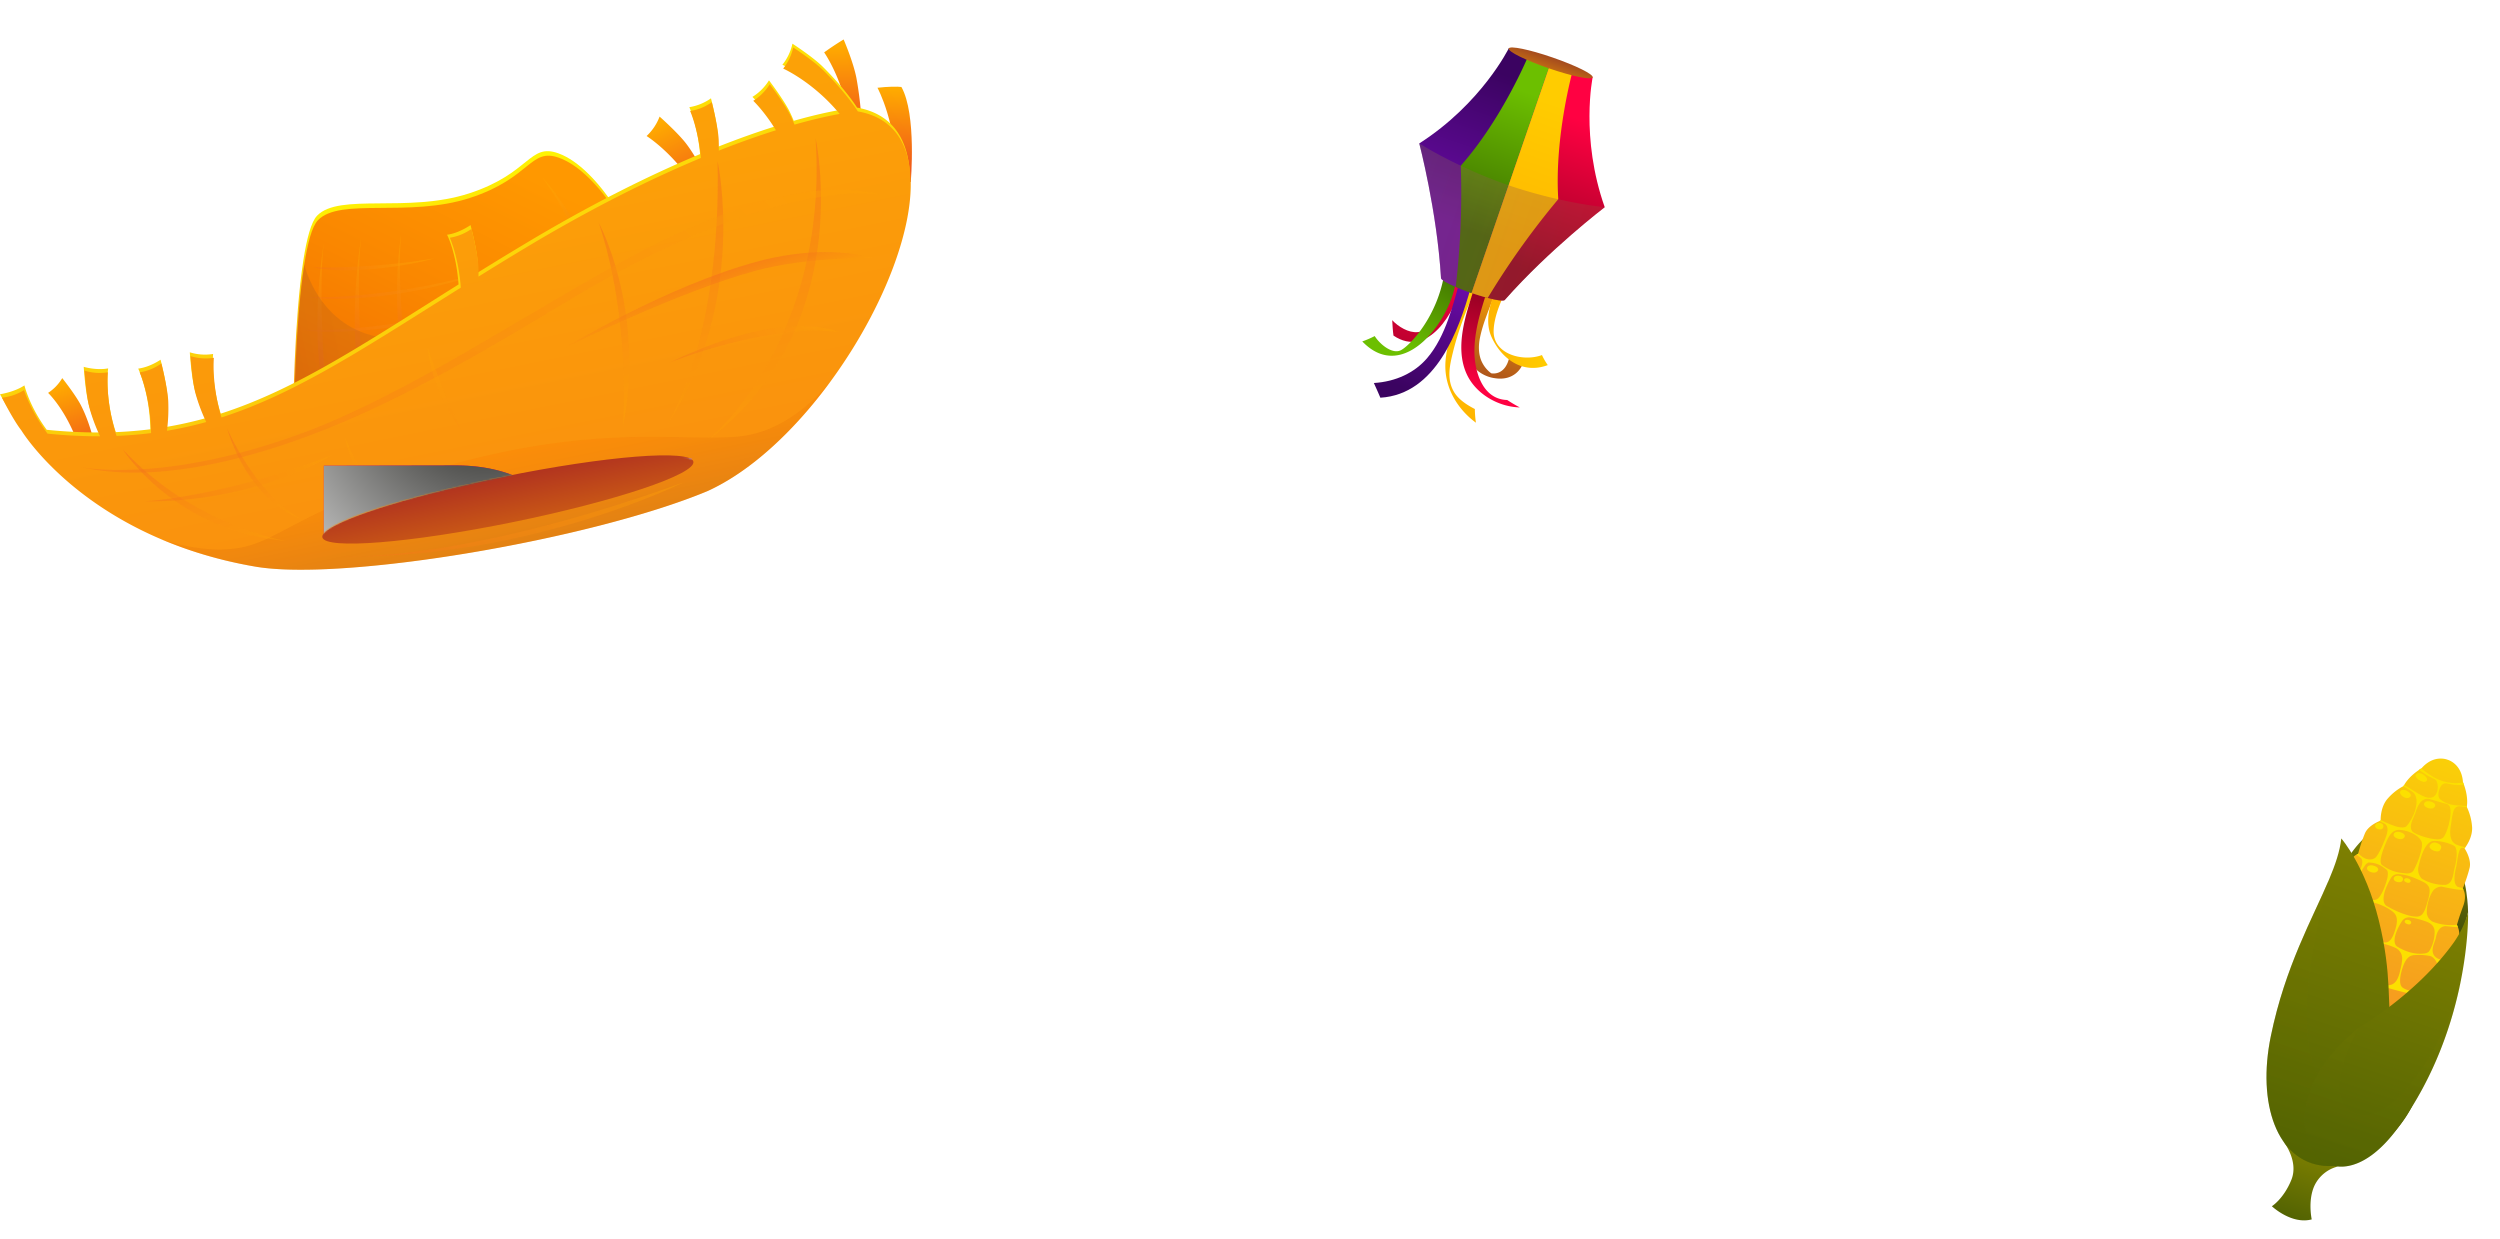 <svg xmlns="http://www.w3.org/2000/svg" xmlns:xlink="http://www.w3.org/1999/xlink" viewBox="0 0 1810.68 897.15"><defs><style>.cls-1,.cls-35{fill:#fff;}.cls-1{filter:url(#luminosity-invert-noclip);}.cls-2{isolation:isolate;}.cls-3{fill:url(#linear-gradient);}.cls-4{fill:url(#linear-gradient-2);}.cls-10,.cls-11,.cls-12,.cls-19,.cls-21,.cls-22,.cls-23,.cls-24,.cls-25,.cls-26,.cls-27,.cls-28,.cls-29,.cls-30,.cls-31,.cls-32,.cls-37,.cls-42,.cls-46,.cls-48,.cls-5,.cls-6,.cls-60,.cls-7,.cls-8,.cls-9{mix-blend-mode:multiply;}.cls-10,.cls-11,.cls-21,.cls-22,.cls-23,.cls-24,.cls-25,.cls-26,.cls-27,.cls-28,.cls-29,.cls-30,.cls-31,.cls-32,.cls-5,.cls-6,.cls-7,.cls-8,.cls-9{opacity:0.4;}.cls-5{fill:url(#linear-gradient-3);}.cls-6{fill:url(#linear-gradient-4);}.cls-7{fill:url(#linear-gradient-5);}.cls-8{fill:url(#linear-gradient-6);}.cls-9{fill:url(#linear-gradient-7);}.cls-10{fill:url(#linear-gradient-8);}.cls-11{fill:url(#linear-gradient-9);}.cls-12,.cls-19,.cls-60{opacity:0.3;}.cls-12{fill:url(#linear-gradient-10);}.cls-13{fill:url(#linear-gradient-11);}.cls-14{fill:url(#linear-gradient-12);}.cls-15{fill:url(#linear-gradient-13);}.cls-16{fill:url(#linear-gradient-14);}.cls-17{fill:url(#linear-gradient-15);}.cls-18{fill:url(#linear-gradient-16);}.cls-19{fill:url(#linear-gradient-17);}.cls-20{fill:url(#linear-gradient-18);}.cls-21{fill:url(#linear-gradient-19);}.cls-22{fill:url(#linear-gradient-20);}.cls-23{fill:url(#linear-gradient-21);}.cls-24{fill:url(#linear-gradient-22);}.cls-25{fill:url(#linear-gradient-23);}.cls-26{fill:url(#linear-gradient-24);}.cls-27{fill:url(#linear-gradient-25);}.cls-28{fill:url(#linear-gradient-26);}.cls-29{fill:url(#linear-gradient-27);}.cls-30{fill:url(#linear-gradient-28);}.cls-31{fill:url(#linear-gradient-29);}.cls-32{fill:url(#linear-gradient-30);}.cls-33{mask:url(#mask);}.cls-34{fill:#ff0142;}.cls-36{fill:#88bd18;}.cls-38{fill:url(#radial-gradient);}.cls-39{fill:url(#linear-gradient-31);}.cls-40{fill:url(#linear-gradient-32);}.cls-41{fill:url(#linear-gradient-33);}.cls-42,.cls-43{fill:#fce000;}.cls-44{fill:url(#linear-gradient-34);}.cls-45{fill:url(#linear-gradient-35);}.cls-46{opacity:0.25;fill:url(#linear-gradient-36);}.cls-47{fill:url(#linear-gradient-37);}.cls-48{opacity:0.2;fill:url(#linear-gradient-38);}.cls-49{fill:url(#linear-gradient-39);}.cls-50{fill:url(#linear-gradient-40);}.cls-51{fill:url(#linear-gradient-41);}.cls-52{fill:url(#linear-gradient-42);}.cls-53{fill:url(#linear-gradient-43);}.cls-54{fill:url(#linear-gradient-44);}.cls-55{fill:url(#linear-gradient-45);}.cls-56{fill:url(#linear-gradient-46);}.cls-57{fill:url(#linear-gradient-47);}.cls-58{fill:url(#linear-gradient-48);}.cls-59{fill:url(#linear-gradient-49);}.cls-60{fill:url(#linear-gradient-50);}.cls-61{fill:url(#linear-gradient-51);}</style><linearGradient id="linear-gradient" x1="3.05" y1="455.05" x2="3.05" y2="693.05" gradientTransform="translate(220.68 -344.94) rotate(-11.52)" gradientUnits="userSpaceOnUse"><stop offset="0" stop-color="#ff0"/><stop offset="0.16" stop-color="#feee04"/><stop offset="0.46" stop-color="#fac00d"/><stop offset="0.9" stop-color="#f4781d"/><stop offset="1" stop-color="#f26521"/></linearGradient><linearGradient id="linear-gradient-2" x1="76.29" y1="503.92" x2="-82.65" y2="707.87" gradientTransform="translate(220.68 -344.94) rotate(-11.52)" gradientUnits="userSpaceOnUse"><stop offset="0" stop-color="#ff9800"/><stop offset="0.41" stop-color="#fa8700"/><stop offset="1" stop-color="#f06700"/></linearGradient><linearGradient id="linear-gradient-3" x1="-64.48" y1="536.29" x2="-119.85" y2="587.57" gradientTransform="translate(220.68 -344.94) rotate(-11.52)" gradientUnits="userSpaceOnUse"><stop offset="0" stop-color="#ffb000"/><stop offset="0.29" stop-color="#fc9f08"/><stop offset="0.86" stop-color="#f4721b"/><stop offset="1" stop-color="#f26521"/></linearGradient><linearGradient id="linear-gradient-4" x1="-37.16" y1="537.76" x2="-92.53" y2="589.04" xlink:href="#linear-gradient-3"/><linearGradient id="linear-gradient-5" x1="-4838.82" y1="519.43" x2="-4895.3" y2="571.73" gradientTransform="matrix(-0.98, 0.2, 0.2, 0.98, -4472.26, 611.32)" xlink:href="#linear-gradient-3"/><linearGradient id="linear-gradient-6" x1="-7.67" y1="541.79" x2="-60.62" y2="590.82" xlink:href="#linear-gradient-3"/><linearGradient id="linear-gradient-7" x1="-11.62" y1="534.83" x2="-108.77" y2="534.83" xlink:href="#linear-gradient-3"/><linearGradient id="linear-gradient-8" x1="55.58" y1="554.82" x2="-124.5" y2="554.82" xlink:href="#linear-gradient-3"/><linearGradient id="linear-gradient-9" x1="48.16" y1="577.67" x2="-131.93" y2="577.67" xlink:href="#linear-gradient-3"/><linearGradient id="linear-gradient-10" x1="150.56" y1="595.39" x2="-160.54" y2="595.39" gradientTransform="translate(220.68 -344.94) rotate(-11.52)" gradientUnits="userSpaceOnUse"><stop offset="0" stop-color="#ff7f00"/><stop offset="0.23" stop-color="#ee7806"/><stop offset="0.69" stop-color="#c16717"/><stop offset="1" stop-color="#9e5923"/></linearGradient><linearGradient id="linear-gradient-11" x1="189.19" y1="571.19" x2="165.46" y2="476.24" gradientTransform="translate(220.68 -344.94) rotate(-11.52)" gradientUnits="userSpaceOnUse"><stop offset="0" stop-color="#e93326"/><stop offset="0.19" stop-color="#ec4420"/><stop offset="0.57" stop-color="#f57212"/><stop offset="1" stop-color="#ffab00"/></linearGradient><linearGradient id="linear-gradient-12" x1="769.4" y1="-601.51" x2="745.66" y2="-696.45" gradientTransform="translate(-257.76 570.94) rotate(11.2)" xlink:href="#linear-gradient-11"/><linearGradient id="linear-gradient-13" x1="-288.34" y1="662.61" x2="-297.61" y2="574.78" xlink:href="#linear-gradient-11"/><linearGradient id="linear-gradient-14" x1="798.03" y1="-578.76" x2="788.59" y2="-668.13" gradientTransform="matrix(0.98, 0.19, -0.19, 0.98, -252.41, 569.1)" xlink:href="#linear-gradient-11"/><linearGradient id="linear-gradient-15" x1="-2.91" y1="126.94" x2="-2.91" y2="1422.23" xlink:href="#linear-gradient"/><linearGradient id="linear-gradient-16" x1="-2.49" y1="129.76" x2="-2.49" y2="1425.05" xlink:href="#linear-gradient-3"/><linearGradient id="linear-gradient-17" x1="0.39" y1="685.9" x2="0.39" y2="768.2" xlink:href="#linear-gradient-10"/><linearGradient id="linear-gradient-18" x1="3.04" y1="671.49" x2="3.04" y2="810.64" gradientTransform="translate(220.68 -344.94) rotate(-11.52)" gradientUnits="userSpaceOnUse"><stop offset="0" stop-color="#9f1727"/><stop offset="0.16" stop-color="#aa2822"/><stop offset="0.48" stop-color="#c85616"/><stop offset="0.93" stop-color="#f79e03"/><stop offset="1" stop-color="#ffab00"/></linearGradient><linearGradient id="linear-gradient-19" x1="-202.54" y1="760.43" x2="-216.24" y2="630.64" xlink:href="#linear-gradient-3"/><linearGradient id="linear-gradient-20" x1="-159.61" y1="735.25" x2="-170.42" y2="632.9" xlink:href="#linear-gradient-3"/><linearGradient id="linear-gradient-21" x1="179.44" y1="749.92" x2="155.72" y2="525.2" xlink:href="#linear-gradient-3"/><linearGradient id="linear-gradient-22" x1="230.75" y1="768.79" x2="205.15" y2="526.25" xlink:href="#linear-gradient-3"/><linearGradient id="linear-gradient-23" x1="126.41" y1="711.97" x2="86.11" y2="550.74" xlink:href="#linear-gradient-3"/><linearGradient id="linear-gradient-24" x1="445.17" y1="339.61" x2="-329.08" y2="797.87" xlink:href="#linear-gradient-3"/><linearGradient id="linear-gradient-25" x1="182.49" y1="623.87" x2="179.3" y2="593.63" xlink:href="#linear-gradient-3"/><linearGradient id="linear-gradient-26" x1="-89.74" y1="611.13" x2="-259.39" y2="711.55" xlink:href="#linear-gradient-3"/><linearGradient id="linear-gradient-27" x1="282.09" y1="600.89" x2="136.42" y2="687.11" xlink:href="#linear-gradient-3"/><linearGradient id="linear-gradient-28" x1="-26.38" y1="539.02" x2="-26.38" y2="800.09" xlink:href="#linear-gradient-3"/><linearGradient id="linear-gradient-29" x1="-98.29" y1="617.48" x2="-98.29" y2="768.72" xlink:href="#linear-gradient-3"/><linearGradient id="linear-gradient-30" x1="174.22" y1="636.41" x2="-126.58" y2="814.45" xlink:href="#linear-gradient-3"/><filter id="luminosity-invert-noclip" x="213.16" y="296.73" width="1492.82" height="531.62" filterUnits="userSpaceOnUse" color-interpolation-filters="sRGB"><feColorMatrix values="-1 0 0 0 1 0 -1 0 0 1 0 0 -1 0 1 0 0 0 1 0" result="invert"/><feFlood flood-color="#fff" result="bg"/><feBlend in="invert" in2="bg"/></filter><mask id="mask" x="213.16" y="296.73" width="1492.82" height="531.62" maskUnits="userSpaceOnUse"><path class="cls-1" d="M233.09,389.13s-6.16-15.94,144.22-46.38c68.48-12.32,113.42-16.67,123.56-9.79V308L352.3,296.73l-122.84,22.1-16.3,41.31Z"/></mask><radialGradient id="radial-gradient" cx="351.25" cy="276.77" r="235.84" gradientUnits="userSpaceOnUse"><stop offset="0" stop-color="#171714"/><stop offset="1" stop-color="#fff"/></radialGradient><linearGradient id="linear-gradient-31" x1="2024.55" y1="-693.33" x2="2024.55" y2="-759.88" gradientTransform="translate(-440.75 675.52) rotate(18.3)" gradientUnits="userSpaceOnUse"><stop offset="0" stop-color="#516202"/><stop offset="1" stop-color="#898701"/></linearGradient><linearGradient id="linear-gradient-32" x1="2100.94" y1="-671.82" x2="2100.94" y2="-765.25" gradientTransform="translate(-440.75 675.52) rotate(18.3)" gradientUnits="userSpaceOnUse"><stop offset="0" stop-color="#293b0d"/><stop offset="1" stop-color="#898701"/></linearGradient><linearGradient id="linear-gradient-33" x1="2062.05" y1="-572.89" x2="2062.05" y2="-874.24" gradientTransform="translate(-440.75 675.52) rotate(18.3)" gradientUnits="userSpaceOnUse"><stop offset="0" stop-color="#f48b27"/><stop offset="1" stop-color="#fce000"/></linearGradient><linearGradient id="linear-gradient-34" x1="2057.73" y1="-460.91" x2="2057.73" y2="-527.47" xlink:href="#linear-gradient-31"/><linearGradient id="linear-gradient-35" x1="2059.17" y1="-494.74" x2="2059.17" y2="-795.87" xlink:href="#linear-gradient-31"/><linearGradient id="linear-gradient-36" x1="2054.49" y1="-496.21" x2="2054.49" y2="-756.55" xlink:href="#linear-gradient-31"/><linearGradient id="linear-gradient-37" x1="2083.37" y1="-499.06" x2="2083.37" y2="-767.59" xlink:href="#linear-gradient-31"/><linearGradient id="linear-gradient-38" x1="2083.37" y1="-501.34" x2="2083.37" y2="-706.44" xlink:href="#linear-gradient-31"/><linearGradient id="linear-gradient-39" x1="1275.74" y1="-955.92" x2="1275.74" y2="-1070.61" gradientTransform="translate(-509.45 783.29) rotate(18.98)" gradientUnits="userSpaceOnUse"><stop offset="0" stop-color="#920122"/><stop offset="1" stop-color="#ff0142"/></linearGradient><linearGradient id="linear-gradient-40" x1="1318.37" y1="-965.14" x2="1318.37" y2="-1071.88" gradientTransform="translate(-509.45 783.29) rotate(18.98)" gradientUnits="userSpaceOnUse"><stop offset="0" stop-color="#ffb500"/><stop offset="1" stop-color="#fc0"/></linearGradient><linearGradient id="linear-gradient-41" x1="1333.56" y1="-962.56" x2="1333.56" y2="-1070.06" gradientTransform="translate(-509.45 783.29) rotate(18.98)" gradientUnits="userSpaceOnUse"><stop offset="0" stop-color="#8e3326"/><stop offset="0.19" stop-color="#9e4420"/><stop offset="0.57" stop-color="#c97212"/><stop offset="1" stop-color="#ffab00"/></linearGradient><linearGradient id="linear-gradient-42" x1="1177.95" y1="-1960.04" x2="1177.95" y2="-1888.52" gradientTransform="matrix(0.85, 0.53, -0.53, 0.85, -999.21, 1222.49)" gradientUnits="userSpaceOnUse"><stop offset="0" stop-color="#3b6b00"/><stop offset="1" stop-color="#6cbf00"/></linearGradient><linearGradient id="linear-gradient-43" x1="1279.17" y1="-1237.23" x2="1279.17" y2="-1149.81" gradientTransform="translate(-596.38 879.01) rotate(21.59)" gradientUnits="userSpaceOnUse"><stop offset="0" stop-color="#6c0caa"/><stop offset="1" stop-color="#3b0361"/></linearGradient><linearGradient id="linear-gradient-44" x1="1297.03" y1="-584.67" x2="1297.03" y2="-513.28" gradientTransform="matrix(0.98, 0.21, -0.21, 0.98, -298.44, 515.26)" xlink:href="#linear-gradient-39"/><linearGradient id="linear-gradient-45" x1="1293.51" y1="-620.92" x2="1343.7" y2="-620.92" gradientTransform="translate(-321.73 548.63) rotate(12.83)" xlink:href="#linear-gradient-40"/><linearGradient id="linear-gradient-46" x1="1268.42" y1="-1094.3" x2="1268.42" y2="-1209.78" gradientTransform="translate(-509.45 783.29) rotate(18.98)" xlink:href="#linear-gradient-43"/><linearGradient id="linear-gradient-47" x1="-6409.81" y1="-1094.75" x2="-6409.81" y2="-1210.23" gradientTransform="matrix(-0.95, -0.33, -0.33, 0.95, -5304.13, -865.17)" xlink:href="#linear-gradient-39"/><linearGradient id="linear-gradient-48" x1="1285.27" y1="-1093.85" x2="1285.27" y2="-1202.88" gradientTransform="translate(-509.45 783.29) rotate(18.98)" xlink:href="#linear-gradient-42"/><linearGradient id="linear-gradient-49" x1="1322.59" y1="-1089.37" x2="1322.59" y2="-1202.11" xlink:href="#linear-gradient-40"/><linearGradient id="linear-gradient-50" x1="1232.9" y1="-1097.44" x2="1374.96" y2="-1097.44" gradientTransform="translate(-509.45 783.29) rotate(18.98)" gradientUnits="userSpaceOnUse"><stop offset="0" stop-color="#856a58"/><stop offset="1" stop-color="#a04437"/></linearGradient><linearGradient id="linear-gradient-51" x1="1303.93" y1="-1241.07" x2="1303.93" y2="-1206.68" xlink:href="#linear-gradient-41"/></defs><g class="cls-2"><g id="Layer_1" data-name="Layer 1"><path class="cls-3" d="M488.28,252.61s-62.1,70.79-275.9,46.55c0,0,.66-68,7.35-110.76v0c2.44-15.53,5.64-27.72,9.9-32.16,16-16.7,65.67-1.72,110.09-16.16s43.5-36.77,64.77-29c14.38,5.25,29.17,20.54,42.47,41C465.12,180,480.53,217.54,488.28,252.61Z"/><path class="cls-4" d="M489,255.88S426.85,326.67,213,302.43c0,0,.66-68,7.36-110.76v0c2.43-15.52,5.63-27.72,9.9-32.16,16-16.69,65.66-1.71,110.09-16.15s43.5-36.78,64.77-29c14.38,5.25,29.16,20.54,42.46,41C465.79,183.25,481.2,220.81,489,255.88Z"/><path class="cls-5" d="M234.43,176.58s-11.57,69.06,2.12,114.78C236.55,291.36,229.92,216.51,234.43,176.58Z"/><path class="cls-6" d="M261.49,172.56s-11.57,69.06,2.12,114.78C263.61,287.34,257,212.49,261.49,172.56Z"/><path class="cls-7" d="M392.8,128.59s39.56,40.58,46.92,103.5C439.72,232.09,424.36,171.24,392.8,128.59Z"/><path class="cls-8" d="M290.53,169.93s-9.79,55.62,6,112.6C296.53,282.53,286.62,210.16,290.53,169.93Z"/><path class="cls-9" d="M227,193.71s43.1,1.13,87.78-6.65C292.43,193.52,250.59,198.82,227,193.71Z"/><path class="cls-10" d="M221.87,215.4s78.77,2.54,159.25-29.23C381.12,186.17,299.71,222.86,221.87,215.4Z"/><path class="cls-11" d="M219.15,239.28s78.78,2.54,159.25-29.23C378.4,210.05,297,246.74,219.15,239.28Z"/><path class="cls-12" d="M489,255.88S426.85,326.67,213,302.43c0,0,.66-68,7.36-110.76.48,1.93,16.46,66.8,89.62,51.16C384.3,227,438.84,188.15,447.61,155.35,465.79,183.25,481.2,220.81,489,255.88Z"/><path class="cls-13" d="M497.09,104.19c-6-7.93-19.37-19.75-19.37-19.75a37.22,37.22,0,0,1-9.41,14.08s31.06,19.37,46.25,59.91l4.69-9.45S511.64,123.52,497.09,104.19Z"/><path class="cls-14" d="M620.3,56.59c-2.27-11.8-9.28-28-9.28-28s-6.73,4-14.11,9.35c0,0,21.17,29.87,19.52,73.13l8-6.9A260.46,260.46,0,0,0,620.3,56.59Z"/><path class="cls-15" d="M58.78,293.85c-3.93-7.74-13.69-20-13.69-20a32.63,32.63,0,0,1-10.26,10.71s18,16.79,26.38,52.76l9.85-1.48S68.37,312.73,58.78,293.85Z"/><path class="cls-16" d="M652.87,63c-2.78-.4-9.73-.32-17.36.56,0,0,14.5,26.22,13.75,67.48l10.36.83S664,82.75,652.87,63Z"/><path class="cls-17" d="M620.75,77.93s-7.63-12.52-24.81-29.56c-7-7-22-16.74-22-16.74a37.19,37.19,0,0,1-7.27,15.28s21.59,9.5,40.91,32.85c-7,1.25-18,3.57-32.7,7.74-.85-2.09-1.74-4.16-2.73-6.19-4.32-8.93-15.19-23.12-15.19-23.12a37.2,37.2,0,0,1-12,12s8,7.55,16.44,21.35c-12,3.76-25.78,8.59-41.38,14.75.06-2.62.05-5.25-.08-7.87-.5-9.9-5-27.21-5-27.21a37.27,37.27,0,0,1-15.67,6.4s6,13.44,7.76,34c-35.19,14.68-78.26,35.73-128.52,66C367.21,184.36,356.43,191,346,197.46c.05-2.44,0-4.89-.08-7.34-.51-9.9-5.13-27.11-5.13-27.11s-8.3,5.9-17,7c0,0,6.55,12.32,8.34,36C264,248.76,214.86,281.91,159.84,299.6c-7.38-24.33-5.49-43.23-5.49-43.23a37.14,37.14,0,0,1-16.88-1.2s1.11,17.84,3.7,27.41a127.3,127.3,0,0,0,7.66,20.32,278.47,278.47,0,0,1-28.48,6.34,125.67,125.67,0,0,0,.94-21.51c-.5-9.9-5-27.21-5-27.21s-7.51,5.33-16.18,6.45c0,0,8.43,17.88,8.75,43.95-8.09,1-16.4,1.71-25,2.06-8.44-25.7-5.53-46.17-5.53-46.17-8.58,1.63-17.7-1.12-17.7-1.12s1.11,17.84,3.71,27.41a125.59,125.59,0,0,0,7.56,20.13,371.41,371.41,0,0,1-38.07-1.94c-12.56-17-16.14-32.16-16.14-32.16C10.45,284,0,285.55,0,285.55S8.76,301.23,14.88,309c0,0,46.64,77.4,169.39,98.57,63.28,10.92,243.17-19.5,327.51-54.67C615.69,305.77,716.22,94.71,620.75,77.93Z"/><path class="cls-18" d="M621.31,80.68s-7.63-12.52-24.81-29.55c-7-7-22-16.75-22-16.75a37.2,37.2,0,0,1-7.27,15.29s21.59,9.5,40.91,32.84c-7,1.25-18,3.57-32.7,7.75-.85-2.09-1.74-4.17-2.72-6.2C568.38,75.14,557.5,61,557.5,61a37.24,37.24,0,0,1-11.94,12s8,7.54,16.43,21.34c-12,3.77-25.78,8.59-41.38,14.75.06-2.61,0-5.24-.08-7.86-.5-9.9-5-27.21-5-27.21a37.18,37.18,0,0,1-15.68,6.39s6,13.44,7.77,34c-35.2,14.68-78.27,35.73-128.53,66-11.33,6.82-22.11,13.45-32.51,19.91,0-2.44,0-4.89-.09-7.33-.5-9.9-5-27.21-5-27.21a37.27,37.27,0,0,1-15.67,6.4s6.36,14.41,7.92,36.15C265.54,251,215.42,284.66,160.4,302.35c-7.38-24.32-5.49-43.22-5.49-43.22A37.22,37.22,0,0,1,138,257.92s1.11,17.85,3.71,27.42a126.32,126.32,0,0,0,7.65,20.32A278.88,278.88,0,0,1,120.92,312a126.75,126.75,0,0,0,.93-21.51c-.5-9.91-5-27.21-5-27.21a37.18,37.18,0,0,1-15.67,6.39s7.92,17.93,8.24,44q-12.14,1.53-25,2.05C76,290,78.1,269.65,78.1,269.65a37.22,37.22,0,0,1-16.88-1.21s1.11,17.85,3.71,27.42A125.47,125.47,0,0,0,72.49,316a371.3,371.3,0,0,1-38.07-1.93c-12.56-17-17-31.53-17-31.53a37.3,37.3,0,0,1-16,5.46s8,16,14.1,23.8c0,0,46.64,77.4,169.38,98.58,63.28,10.92,243.17-19.5,327.51-54.68C616.25,308.52,716.78,97.47,621.31,80.68Z"/><path class="cls-19" d="M602.06,275.46c-25.77,35.39-57.58,65.65-89.71,80.21-84.34,35.19-264.23,65.62-327.52,54.7a303.1,303.1,0,0,1-68.4-19.95c2.44.8,31.77,11.45,58.93,6,29.32-5.89,49.2-32.28,153.62-60.55,104.59-28.32,161-16.38,204.06-19.53C572.63,313.47,598.82,279.18,602.06,275.46Z"/><path class="cls-20" d="M502.2,334.37c1.85,9.09-56.81,28.72-131,43.85s-135.87,20-137.73,10.94,56.81-28.72,131-43.85S500.35,325.29,502.2,334.37Z"/><path class="cls-21" d="M89,325.57s37.36,59.14,118.49,66.28C207.44,391.85,140.68,381.24,89,325.57Z"/><path class="cls-22" d="M217,375.37s-35.52-10.52-52.59-65.18C164.41,310.19,184.31,356.73,217,375.37Z"/><path class="cls-23" d="M519.72,116.63s22.34,101.24-36.57,191.19C483.15,307.82,522.65,247.19,519.72,116.63Z"/><path class="cls-24" d="M513.14,318.42s87.17-71,77.57-218.4C590.71,100,621,236.51,513.14,318.42Z"/><path class="cls-25" d="M451.24,308.42s5.93-76.57-17.61-147.13C433.63,161.29,467.64,223.8,451.24,308.42Z"/><path class="cls-26" d="M58.85,338.34S117.13,350.9,218.13,314C292,287.08,379,228.5,449,190.33,493.3,166.17,576.68,125,637.49,140.91c0,0-73.18-14.16-220.54,73.66-55.63,33.15-123.24,75-193.62,101.19C173.39,334.35,110.58,349.89,58.85,338.34Z"/><path class="cls-27" d="M409.43,251.63s74.35-45,140-62.45c50.3-13.36,82.61-2.3,82.61-2.3s-45.63-1.25-85.21,9.33C492.82,210.64,409.43,251.63,409.43,251.63Z"/><path class="cls-28" d="M104.42,363.12s55.94-2.85,135.76-33.34C240.18,329.78,185.87,364,104.42,363.12Z"/><path class="cls-29" d="M485,262.61s72.39-29.09,122.55-22C607.52,240.59,570,221.59,485,262.61Z"/><path class="cls-30" d="M309.6,251.33s2.17,30.44,24,59.41A624,624,0,0,1,309.6,251.33Z"/><path class="cls-31" d="M250,316.49a60.69,60.69,0,0,0,17.29,33.73S253.59,328.22,250,316.49Z"/><path class="cls-32" d="M249.37,403s85.26,4.52,245.66-53.66C495,349.38,384.62,404.55,249.37,403Z"/><g class="cls-33"><path class="cls-34" d="M1679.74,364.38c-16.43-16.2-40.37-25.5-65.74-25.51-25.13,0-47.71,8.39-65.31,24.25a77,77,0,0,0-9.09,9.82,68.12,68.12,0,0,0-13.87-17c-19.43-17.1-45.72-20.69-64.35-20.69l-2.47,0-93-.13,0,17.64c-19-17-45.58-26.75-73-26.75h-1c-27.42.24-53.21,9.24-71.22,24.7l0-20.23-112.68-.07,0,21.77c-1.15-1.09-2.34-2.14-3.57-3.13-15.44-12.4-36.67-18.68-63.11-18.68-.92,0-1.84,0-2.75,0l-92.88,0h0l-168.67,0,.95,11.78a100.73,100.73,0,0,0-47.27-11.82H730c-20.44.17-39.86,6-54.82,16.25l0-12.82-115,.13-.08,25.94c-.62-.59-1.22-1.2-1.86-1.78-19.1-17.2-45.74-27.07-73.09-27.07h-.95c-28.86.25-55.77,10.54-73.82,28.24a90.39,90.39,0,0,0-7.34,8.17,67,67,0,0,0-8.85-9.52c-19.44-17.18-45.54-20.78-64-20.78-1,0-1.93,0-2.89,0l-92.77.19v491l33.56-6.28c19.07-3.57,38.43-7.06,57.53-10.38l23.46-4.07.19-172.55a106.93,106.93,0,0,0,30.94-12.25L380,709.52l.06,3.48c.31,17.57.7,39.43,12.45,59,9.44,15.76,26.78,25.16,46.38,25.16a63.46,63.46,0,0,0,9.32-.7,78.58,78.58,0,0,0,23.53-7.5l23-2.83c21.35-2.64,42.9-5.12,64.18-7.42v.72l26.33-3.55,3.13-.34v-.09l2.77-.37c70.8-9.55,147.5-15.9,205.16-17l27.73-.52v-2.07l14.7-.32c9.73-.21,19.44-.51,29.13-.8,17.11-.51,34.8-1,52.11-1.09l26-.06v-.1h0l28,.3c19.53.2,39.11.54,58.22,1l8.52.2,8.26.26c20,.62,40.12,1.39,59.94,2.29l29.62,1.33v-1c17,.82,34.64,1.79,52.58,2.93l30.2,1.9v-4.56a65.78,65.78,0,0,0,30.35,10c1.91.15,3.85.22,5.77.22a72.9,72.9,0,0,0,18.59-2.35l22.65,2.07c22.72,2.07,45.76,4.37,68.47,6.8h.08v3.07l25,2.86c20.93,2.39,42.25,5,63.41,7.71a144.06,144.06,0,0,0,21.24,1.67c19.36,0,35.46-4.67,47.85-13.88a60,60,0,0,0,9.07-8.36,94.26,94.26,0,0,0,13.28,18.8c16,17.56,39.52,30,62.9,33.24a119.13,119.13,0,0,0,16.51,1.18c20.08,0,37.15-5.44,50.72-16.16,26.3-20.78,28.84-55.28,28.71-68.89v-301C1706.17,406.68,1696.61,381,1679.74,364.38Z"/><path class="cls-35" d="M390.83,548.59c.09,15.89-3.69,34.55-15.8,45.83-12.66,11.79-31.31,17-48.3,18.4l-5.81.58-.18,173.26q-29,5-57.9,10.44V368.58l64.76-.14c16.36-.37,35.42,2.7,47.82,13.65,12.24,10.82,15.83,28.32,15.66,44.38Q390.95,487.54,390.83,548.59ZM331.32,424.06a4.87,4.87,0,0,0-4.37-2l-5.82.14L321,559.63l5.82-.46a5.42,5.42,0,0,0,4.36-2.42q1.45-2.19,1.46-7l.15-118.93C332.78,427.7,332.29,425.43,331.32,424.06Z"/><path class="cls-35" d="M477.58,508.29q-34.41,1.65-68.81,3.48l.15-71.18c-.06-21.15,5.95-43.11,21.29-58.15,14.05-13.77,35-20,54.22-20.14,19.53-.16,40.08,6.51,54.83,19.79,15.51,14,21.9,34.36,21.72,54.82q-.47,158-.92,316.07-34.45,3.69-68.84,7.94.06-24.92.14-49.83l-1.44.16c-1.32,14.78-5.92,30.1-14.79,42-7.45,10-19,16.28-31.18,18.12-10.34,1.57-21.49-1.56-27.14-11-8.37-14-8.16-32.11-8.47-47.88q.11-51.26.22-102.49c0-11.65,1.78-23.55,6.16-34.28A73.49,73.49,0,0,1,432,551.13a124.83,124.83,0,0,1,26.2-17.77c10.54-5.53,22.22-10,33.73-14q.11-42.22.23-84.43c0-3.69-.58-6.34-1.77-7.92a6.11,6.11,0,0,0-5.37-2.32,6.41,6.41,0,0,0-5.39,2.54q-1.8,2.48-1.81,8Q477.67,471.79,477.58,508.29Zm7,73.19a40.33,40.33,0,0,0-4.69,10,49.38,49.38,0,0,0-2.18,12c-.25,4.18-.38,8.37-.39,12.54l-.21,78.56q0,4.86,1.77,7.1t5.36,1.85a7.08,7.08,0,0,0,5.38-3q1.8-2.59,1.82-8.15.16-58.81.32-117.64A20.11,20.11,0,0,0,484.55,581.48Z"/><path class="cls-35" d="M646.78,365.11c-.31,110.18-.53,222.52-.84,332.71,31.25-3.08,125.22-10.17,149.84-10.85,0,16.17,0,29.52-.07,45.7-60.67,1.15-138.9,7.87-208.41,17.24q.57-192.36,1.13-384.74Z"/><path class="cls-35" d="M724.71,473.51q-28.1.6-56.19,1.36.08-27,.14-53.91c0-16.33,5.12-32.88,17.37-44,11.72-10.63,28.74-15.17,44.19-15.3,15.79-.13,32.54,5.16,44.71,15.33,12.79,10.68,16.9,26.63,17.78,42.67q-.18,122.85-.35,245.71-28.18,1-56.34,2.44,0-19.12.08-38.26l-1.17.05c-1.07,11.22-4.85,22.88-12.09,31.48-6.31,7.49-15.92,11.54-25.54,12.25-8.49.64-17.43-2.23-22.25-9.73-6.74-10.49-6.62-24.73-6.93-36.68q.11-38.82.2-77.64c.54-8.86,1.34-17.73,5-25.8a55.56,55.56,0,0,1,14.09-18.24,90.23,90.23,0,0,1,21.4-13c9.09-3.76,18.15-7,27.54-10q.08-32.43.14-64.85c0-2.83-.48-4.87-1.45-6.1a5.19,5.19,0,0,0-4.39-1.82,5.26,5.26,0,0,0-4.39,1.9c-1,1.26-1.47,3.3-1.47,6.14Q724.78,445.54,724.71,473.51Zm5.74,56.27a28.92,28.92,0,0,0-3.83,7.57,35,35,0,0,0-1.77,9.12c-.21,3.19-.31,6.4-.32,9.59q-.06,30.11-.13,60.19c0,2.49.49,4.33,1.45,5.52a5,5,0,0,0,4.4,1.66,5.52,5.52,0,0,0,4.4-2.07c1-1.28,1.47-3.33,1.48-6.18q.09-45.16.19-90.35A15.31,15.31,0,0,0,730.45,529.78Z"/><path class="cls-35" d="M919.85,727.86c-27.35.07-54.44,1.29-81.78,1.89C828,607.36,817.77,484.08,807.84,361.68l64.18,0q3.72,122.76,7.46,245.53.87,31.66,1.72,63.33h1.18q.89-31.68,1.78-63.36,3.87-122.74,7.7-245.49h58.35Q935.11,544.77,919.85,727.86Z"/><path class="cls-35" d="M1042.94,568.32a5.38,5.38,0,0,0-4.39-1.9l-5.85-.09.18,162.68q-29.31-.69-58.6-1-.07-183.18-.14-366.35h64.76c16.19-.3,35.15,2.2,47.87,12.41,11.59,9.31,16.33,25.62,15.83,40.44l.13,75c-.23,12.14-.26,24.53-3.73,36.11-2.77,9.23-11.7,14.88-20.72,17.27V544c9.1,2.48,18,8.28,20.78,17.58,3.53,11.8,3.59,24.44,3.87,36.81l.15,84.51c0,6,.12,11.1.32,15.33s.5,8,.9,11.4a56.63,56.63,0,0,0,2.06,9.86q1.47,4.81,3.83,11.27v1.06q-30.15-1.35-60.32-2.3a89.69,89.69,0,0,1-4.42-20.09c-.84-9.06-.82-18.23-.91-27.33l-.13-107.67C1044.41,571.59,1043.91,569.56,1042.94,568.32Zm-.19-157.54a5.27,5.27,0,0,0-4.38-1.86l-5.83,0q0,55.1.11,110.2l5.85.07a5.19,5.19,0,0,0,4.38-1.79c1-1.21,1.46-3.21,1.45-6q0-47.26-.11-94.54C1044.22,414,1043.72,412,1042.75,410.78Z"/><path class="cls-35" d="M1136.14,430.46q28,.27,56,.61l.72,304q-28.1-1.77-56.2-3.1Q1136.44,581.2,1136.14,430.46Z"/><path class="cls-35" d="M1286.19,497.24q-34.47-1-68.94-1.92-.07-32.86-.16-65.73c-.16-19.88,6.1-40,21-53.49,14.36-13,35.19-18.64,54.12-18.81,19.55-.17,40.15,6.31,55,19.62,15.62,14,22.09,34.66,22,55.24l.93,317.11q-34.44-3.69-68.93-6.85-.06-24.06-.13-48.14l-1.44-.11c-1.15,13.35-5.49,27.68-14.62,37.51-7.88,8.5-19.93,11.64-31.23,10.77-11-.84-21.57-6.15-27.37-15.83-8-13.43-8.27-30.79-8.74-45.93q-.12-47.32-.23-94.65c.59-10.64,1.47-21.35,6-31a62.21,62.21,0,0,1,17.18-21.14,104.5,104.5,0,0,1,26.18-14.33c11.15-4,22.24-7.38,33.71-10.48l-.24-81.57c0-3.57-.62-6.15-1.81-7.72a6.47,6.47,0,0,0-5.39-2.41,6.26,6.26,0,0,0-5.38,2.26q-1.79,2.31-1.77,7.64Q1286.09,462.25,1286.19,497.24Zm7.38,71a33,33,0,0,0-4.64,9.12,42.28,42.28,0,0,0-2.13,11.22q-.35,6-.32,12l.21,75.3c0,3.12.62,5.49,1.82,7.13a6.92,6.92,0,0,0,5.39,2.74c2.39.18,4.19-.46,5.38-1.94s1.79-4,1.78-7.55l-.33-113.66A16.88,16.88,0,0,0,1293.57,568.22Z"/><path class="cls-35" d="M1523.47,714.06c-.81,15.55-2.47,32.31-15.6,42.07-12.9,9.59-32.65,9.26-48.26,6.89q-32-4.14-64.11-7.8-.55-194.38-1.13-388.78l64.76.09c16.37-.31,35.45,2.67,47.88,13.61,12.27,10.81,16,28.32,15.84,44.4Q1523.17,569.3,1523.47,714.06Zm-60.4-294.49a5.2,5.2,0,0,0-4.38-2.06l-5.84-.11q.4,147,.8,294l5.82.66a4.5,4.5,0,0,0,4.36-1.48q1.45-1.81,1.44-6.36-.36-139-.73-278.07Q1464.53,421.59,1463.07,419.57Z"/><path class="cls-35" d="M1677.63,738.68c.15,16.41-4.61,36.13-17.94,46.66-12.9,10.2-30.41,11.28-45.75,9.15a79,79,0,0,1-45.86-24.26c-12.15-13.33-18.5-32-18.1-50.09q-.3-143-.58-286.09c-.49-17.22,5.41-35.37,18.28-47,13.35-12,29.85-17,46.35-17,15.82,0,33.59,5.3,45.81,17.35,12.69,12.51,17.91,32.43,17.79,50Zm-59.75-312.74a5.08,5.08,0,0,0-4.37-2.18,4.84,4.84,0,0,0-4.37,2c-1,1.38-1.45,3.64-1.45,6.81q.19,149.25.37,298.51,0,4.77,1.46,7.05a5.94,5.94,0,0,0,4.36,2.74,4.26,4.26,0,0,0,4.35-1.44q1.44-1.86,1.44-6.65-.17-150-.32-299.91C1619.35,429.66,1618.85,427.36,1617.88,425.94Z"/><path class="cls-36" d="M1136.45,361.71l56,0q.07,29.34.14,58.66-28-.28-56-.51Q1136.5,390.79,1136.45,361.71Z"/><g class="cls-37"><path class="cls-38" d="M1679.74,364.38c-16.43-16.2-40.37-25.5-65.74-25.51-25.13,0-47.71,8.39-65.31,24.25a77,77,0,0,0-9.09,9.82,68.12,68.12,0,0,0-13.87-17c-19.43-17.1-45.72-20.69-64.35-20.69l-2.47,0-93-.13,0,17.64c-19-17-45.58-26.75-73-26.75h-1c-27.42.24-53.21,9.24-71.22,24.7l0-20.23-112.68-.07,0,21.77c-1.15-1.09-2.34-2.14-3.57-3.13-15.44-12.4-36.67-18.68-63.11-18.68-.92,0-1.84,0-2.75,0l-92.88,0h0l-168.67,0,.95,11.78a100.73,100.73,0,0,0-47.27-11.82H730c-20.44.17-39.86,6-54.82,16.25l0-12.82-115,.13-.08,25.94c-.62-.59-1.22-1.2-1.86-1.78-19.1-17.2-45.74-27.07-73.09-27.07h-.95c-28.86.25-55.77,10.54-73.82,28.24a90.39,90.39,0,0,0-7.34,8.17,67,67,0,0,0-8.85-9.52c-19.44-17.18-45.54-20.78-64-20.78-1,0-1.93,0-2.89,0l-92.77.19v491l33.56-6.28c19.07-3.57,38.43-7.06,57.53-10.38l23.46-4.07.19-172.55a106.93,106.93,0,0,0,30.94-12.25L380,709.52l.06,3.48c.31,17.57.7,39.43,12.45,59,9.44,15.76,26.78,25.16,46.38,25.16a63.46,63.46,0,0,0,9.32-.7,78.58,78.58,0,0,0,23.53-7.5l23-2.83c21.35-2.64,42.9-5.12,64.18-7.42v.72l26.33-3.55,3.13-.34v-.09l2.77-.37c70.8-9.55,147.5-15.9,205.16-17l27.73-.52v-2.07l14.7-.32c9.73-.21,19.44-.51,29.13-.8,17.11-.51,34.8-1,52.11-1.09l26-.06v-.1h0l28,.3c19.53.2,39.11.54,58.22,1l8.52.2,8.26.26c20,.62,40.12,1.39,59.94,2.29l29.62,1.33v-1c17,.82,34.64,1.79,52.58,2.93l30.2,1.9v-4.56a65.78,65.78,0,0,0,30.35,10c1.91.15,3.85.22,5.77.22a72.9,72.9,0,0,0,18.59-2.35l22.65,2.07c22.72,2.07,45.76,4.37,68.47,6.8h.08v3.07l25,2.86c20.93,2.39,42.25,5,63.41,7.71a144.06,144.06,0,0,0,21.24,1.67c19.36,0,35.46-4.67,47.85-13.88a60,60,0,0,0,9.07-8.36,94.26,94.26,0,0,0,13.28,18.8c16,17.56,39.52,30,62.9,33.24a119.13,119.13,0,0,0,16.51,1.18c20.08,0,37.15-5.44,50.72-16.16,26.3-20.78,28.84-55.28,28.71-68.89v-301C1706.17,406.68,1696.61,381,1679.74,364.38Z"/></g></g><path class="cls-39" d="M1717,602.83s-14.45,10.59-23.16,31.43,17.33,16.88,17.33,16.88Z"/><path class="cls-40" d="M1787.56,660.56s-.14-25.59-9.24-37.46l-7.78,72.63S1783.85,679.66,1787.56,660.56Z"/><path class="cls-41" d="M1760.94,756.55s6.56-4.08,9.25-14.31a29.34,29.34,0,0,0-1.19-18.46s6.36-3.46,7.69-13.79-2-14.91-2-14.91a39.62,39.62,0,0,0,5.81-12.33c2.18-7.62-1-12.82-1-12.82s1.22-4.81,4.44-13.47-.24-12.94-.24-12.94a113.66,113.66,0,0,0,5-15c1.45-6.47-3.68-14.08-3.68-14.08s6.34-7.63,5.38-16.28a39.7,39.7,0,0,0-3.79-13.76s1.66-7.1-2.75-17.94c-1-13.72-11.3-16.25-11.3-16.25s-9.77-4.1-18.77,6.3c-10,6.08-12.9,12.76-12.9,12.76a39.67,39.67,0,0,0-11.25,8.79c-5.93,6.38-5.39,16.29-5.39,16.29s-8.65,3-11.34,9.1a114.91,114.91,0,0,0-5,15s-5.31,1.37-7.9,10.25-4.47,13.46-4.47,13.46-5.61,2.31-8.41,9.73a39.51,39.51,0,0,0-2.68,13.36s-5.42,1.68-10.51,10.77-2,15.65-2,15.65a29.31,29.31,0,0,0-12,14.11c-3.94,9.81-1.1,17-1.1,17s-8.87,6.45-9.93,16.17.61,13.06.61,13.06l50.74,16.78L1751,785.58s3.34-1.68,8.28-10.12S1760.94,756.55,1760.94,756.55Z"/><path class="cls-42" d="M1769,723.78a3.83,3.83,0,0,0,.64-.43,10.56,10.56,0,0,1-3.8-1.38c-3.45-2.67-.76-12.2,0-16.07.46-2.32,1.46-8.95,6.89-9.53a7.34,7.34,0,0,1,2.77.38,8.11,8.11,0,0,0-.84-1.68,2,2,0,0,0,.17-.21c-2.94-.18-6.4,1.22-9.84-1-6.08-3.86-1.54-11-.85-14.38.35-1.61,1.57-9.28,8-8.64,2.71.27,5.39.66,8.08.67a10.12,10.12,0,0,0-.74-1.62l0-.14a36.3,36.3,0,0,1-17.4-2.12,7.94,7.94,0,0,1-4.39-6.08c-.29-4.54,1.37-12.21,4.75-16.68,1.26-1.66,4.41-3.06,6.45-2.62,3.36.74,6.74,1.36,10.15,1.9a48.67,48.67,0,0,0,5.24.42,6,6,0,0,0-.62-1.08s.06-.13.15-.39a14,14,0,0,1-3.74-.8c-3.64-2.12-2.24-9.62-1.13-14.44.92-4,1.28-11.48,3.45-13.45a1.61,1.61,0,0,1,1.37-.34l1.26.22c.1-.11.29-.38.56-.75a26.25,26.25,0,0,1-6.87-2c-5.41-3-4.14-10.44-3.42-15,.54-3.33.82-6.77,2-9.92A4.29,4.29,0,0,1,1782,584c1.55.22,3.12.41,4.69.55a.9.9,0,0,1-.1-.18l.09-.53c-6.88-.75-12.82.2-19.18-4.8-2.41-1.9-1.55-7,.82-10.22a4,4,0,0,1,4.16-1.35,34.5,34.5,0,0,0,12.06.84c-.17-.5-.36-1-.59-1.51a32.48,32.48,0,0,1-20.25-3.32,59.07,59.07,0,0,1-10-7c-.59.35-1.15.72-1.68,1.07a62.41,62.41,0,0,0,11.44,6.81c3.08,1.66,3.31,12.12-2.51,13.32-5.1,1.11-13.27-5.62-19.77-9.18a6.6,6.6,0,0,0-.36.73l-.25.11c2.32,1.31,6,3.62,6.23,3.79,7,4.48,2.08,18.43-3.76,25.17-1.59,1.87-6.69.7-9-.18a77.67,77.67,0,0,1-9.88-4.27c0,.29,0,.46,0,.46s-.33.12-.86.34c1.17.62,2.37,1.21,3.56,1.77,4.54,2.66,1.4,9.34-.35,13.55-1.23,3-3.23,7.69-5.42,10.51-1.8,2.37-5.71,2.47-8.38,1.15a15.56,15.56,0,0,1-4.74-3.69c-.09.32-.13.52-.13.52a5.65,5.65,0,0,0-1,.44,21.37,21.37,0,0,0,2.43,2c3.81,2.54.23,8.71-1.34,12.13-.84,1.83-3.8,9.61-7.53,10.41-1.31.3-3.43-.84-4.73-1.71a3.16,3.16,0,0,1-.16.43,6.89,6.89,0,0,0-.89.48,54,54,0,0,1,9.54,5c7.16,4.16,4,10.82,2.88,13.36-.69,1.58-3.6,8.69-8.17,9.34s-11.37-4.34-14.42-6.14c0,.67,0,1,0,1a6.44,6.44,0,0,0-1.1.51,69.87,69.87,0,0,1,6.57,3.78c1.18,1.28,3.17,4.63-.92,13.41-4.68,10.07-7.83,11.63-10.44,11a55.81,55.81,0,0,1-6.88-2.79c.14.36.22.55.22.55a15.64,15.64,0,0,0-1.56,1c18.44,8.3,37.12,16.23,56.49,22.1q3,.9,6.13,1.75a1.13,1.13,0,0,0,.49.15c12,3.29,24.11,5.84,36.17,8.7C1769.28,724.35,1769,723.78,1769,723.78Zm-11.21-56.12c6.22,2.51,5.68,6.84,5.4,10.07a26.46,26.46,0,0,1-3.62,10.89c-1,1.67-2.91,1.94-4.85,2.07-4.06.28-10.16-.11-18.49-5.07l0,0c-4.5-3.24-.18-13,3.58-18.65a6.21,6.21,0,0,1,6.52-2.38A59.26,59.26,0,0,1,1757.8,667.66Zm-29.34-11.59c-3.37-2.22-3-9.53,3.3-20.18,1.33-2.25,3.66-3,6.27-2.7,3.41.36,7.26.75,16.94,5.5,2.45,1.18,4.55,3,4.71,5.75.2,3.3-1,7-1.87,9.87-.68,2.38-1.71,6.27-3.91,8.31a5.14,5.14,0,0,1-3.66,1.24C1746,664,1737.44,661.33,1728.46,656.07ZM1727,682.53a50.85,50.85,0,0,1-20-8s0,0-.06-.06c-3.47-3.44-.59-9.08,1.35-12.59,4.15-7.46,7.44-8.52,10.76-8.13,2.14.25,8.24,2.56,12.3,5.36,3.22,2.23,6.43,4.5,3.53,14C1733.91,676.34,1731.69,683.36,1727,682.53ZM1778,613c2.29,3,1.17,10.45-.21,15.69-1.13,4.31-1.1,11-6.35,12.16a31,31,0,0,1-17.41-4.49,9.46,9.46,0,0,1-2.65-7,21.24,21.24,0,0,1,.78-3.72c.47-2,1-3.91,1.69-5.82,1.41-4.14,3.81-9.44,7.87-10.66C1767.93,608.6,1775.6,611.26,1778,613Zm-28.56-24.35c1-2.82,3.43-11.73,10.55-9.82,3.92,1.05,7.75,2.4,11.73,3.3,3.19,1,3.39,3.5,3,9-.46,2.43-1,8.31-4.42,14.47-1.1,2-3.47,2.44-5.73,2.27-7.54-.53-16-4.22-17.08-5.42C1744.12,598.83,1747.82,593.13,1749.43,588.62Zm-22.11,23.62c1.84-4.68,4.18-10.48,9.22-11.17,4.37-.43,14,2.37,17.06,7.94,1.45,2.65-.1,7.45-1.11,10.89a58.79,58.79,0,0,1-4.33,10.34c-1.18,2.12-3.61,2.52-6,2.25-4.45-.49-9.73-.78-16.71-5.9C1722.45,625,1725.64,616.56,1727.32,612.24Zm-19.59,36.18c-2-1.57-3.59-3.53-2.86-5.93a56.18,56.18,0,0,1,3.84-8.78,57.3,57.3,0,0,1,4.48-7.3c.59-.82,2-2.08,3.14-1.69,6.58.34,9.59,3.3,12.13,5.12,1,.6,1.25,2.85.7,5.71-.09.54-2.46,10.47-6.59,14.94C1719.53,653.78,1710.42,650.56,1707.73,648.42Zm3.78,44.42c-.74,2.31-2.31,8.7-5.49,10.53-2.39,1.37-11.32.14-18.18-5.47-5.21-4.27,5-19.23,5.5-20.09a7,7,0,0,1,9.09-3.17c2.45,1.1,4.91,2.19,7.37,3.25s4.85,3.94,4.39,6.52C1713.7,687.23,1712.41,690,1711.51,692.84Zm16.61,20.57c-4.12-.72-11.72-2-16.56-6.24-3.7-3.18.4-11.36,1.7-14.41.75-1.76,1.83-3.51,2.66-5.27,1.54-3.31,4.55-4.42,8.19-4.26,3.31.14,9,2.38,10.6,3.17a8.35,8.35,0,0,1,5.09,8.21,34.36,34.36,0,0,1-1.07,6.82C1737.89,704.86,1736.49,714.88,1728.12,713.41Zm33.45,4c-.44,1-1.78,3.88-9,2-2.36-.62-8.8-1.77-12.24-4-4.66-3.06,0-15.77,1.29-18.29,2.67-5.31,5.72-5.39,8.4-5.46a41.79,41.79,0,0,1,10.09.73c2.51.56,5.27,4.5,5.3,7.07C1765.5,705.65,1762.79,714.51,1761.57,717.38Z"/><path class="cls-43" d="M1754.26,560.52s-3.36-1.67-4.55.55,4.28,5.71,6.6,5.18S1758.68,563,1754.26,560.52Z"/><path class="cls-43" d="M1743,572.66s-3.36-1.66-4.54.55,3.28,5.32,5.6,4.78S1747.46,575.14,1743,572.66Z"/><path class="cls-43" d="M1759.92,580.41s-3.67-.73-4.24,1.72,4.55,4.27,6.65,3.15S1764.84,581.65,1759.92,580.41Z"/><path class="cls-43" d="M1737.87,602.57s-3.67-.73-4.24,1.71,4.55,4.28,6.65,3.16S1742.79,603.8,1737.87,602.57Z"/><path class="cls-43" d="M1718.6,626.82s-3.67-.74-4.24,1.71,4.55,4.28,6.65,3.15S1723.52,628.05,1718.6,626.82Z"/><path class="cls-43" d="M1723.57,596c-.94-.1-2.9,0-3.29,1.89-.51,2.43,3.64,3.53,5.1,2.37S1726.58,596.27,1723.57,596Z"/><path class="cls-43" d="M1737.43,634.24c-1.07-.11-3.28,0-3.71,1.86-.56,2.44,4.14,3.56,5.78,2.42S1740.83,634.57,1737.43,634.24Z"/><path class="cls-43" d="M1744.12,636.24c-.73-.22-2.28-.47-2.82.68-.7,1.5,2.43,2.9,3.71,2.39S1746.44,637,1744.12,636.24Z"/><path class="cls-43" d="M1744.54,666.35c-.73-.22-2.28-.47-2.81.68-.7,1.5,2.42,2.9,3.7,2.39S1746.86,667.06,1744.54,666.35Z"/><path class="cls-43" d="M1764.08,610.29a3.93,3.93,0,0,0-4.26,2.06c-1.34,2.85,5.55,5.52,7.2,3.67S1769,611.7,1764.08,610.29Z"/><path class="cls-44" d="M1653.8,826.71s11.35,14.09,5.75,27.87-14.1,19.06-14.1,19.06,14.17,13.41,28.87,9.54c0,0-3-13.67,2-24.49a25.65,25.65,0,0,1,17-13.84S1667.75,839.23,1653.8,826.71Z"/><path class="cls-45" d="M1730,824.13c-12.86,12.49-30,21.92-47,20.23-33.81-3.37-48.39-44.84-38.3-93.93,10.38-50.55,30.37-85.48,42.11-113.29,4.6-10.88,7.93-20.68,8.93-29.88,0,0,17.41,19.83,27.21,59.55s5.78,61.33,9.1,76.5,18.19,21.21,18.94,42.27C1751.36,796.11,1742.83,811.65,1730,824.13Z"/><path class="cls-46" d="M1730,824.13c-12.86,12.49-30,21.92-47,20.23-33.81-3.37-48.39-44.84-38.3-93.93,10.38-50.55,30.37-85.48,42.11-113.29,0,0-35.58,118.88-.31,152.44C1701.8,804.14,1718.94,815,1730,824.13Z"/><path class="cls-47" d="M1737.07,816.38c-52.87,73.2-106.84-10.11-28.73-72,0,0,41.4-23.92,68.09-60.7a70.1,70.1,0,0,0,11.13-23.07s.59,20.15-5.18,49.34C1776.46,739.84,1763.86,779.33,1737.07,816.38Z"/><path class="cls-48" d="M1737.07,816.38c-52.87,73.2-106.84-10.11-28.73-72,0,0-28.27,48.61-3.68,61.32,26.11,13.5,65.8-46.55,77.72-95.75C1776.46,739.84,1763.86,779.33,1737.07,816.38Z"/><path class="cls-49" d="M1054,199.28c-3.41,14.4-6.71,39.08-27.16,41.26-6.56.7-14.23-4-18.5-8.65.17,3.12.46,8.21.92,11.16,25.24,17,44.75-17.67,49.24-36.64.49-2-4.9-5.44-4.5-7.13Z"/><path class="cls-50" d="M1064.81,204.24A292,292,0,0,0,1052,238.41c-2.74,9.27-5.62,19.17-5.13,29,.75,15.17,9.27,29.32,22.11,38.75a73.06,73.06,0,0,1-.79-9.91c-5.45-2.82-12-6.84-15.34-12.82-5.22-9.19-2.72-19.4-.43-28.72,3.64-14.8,9.1-29,15.2-43,.84-1.93-2.84-7.44-2.81-7.52Z"/><path class="cls-51" d="M1093.28,258.13c-2.87,14.48-13,12.29-13.24,12.23a22.09,22.09,0,0,1-7.22-9.25c-2.1-5.2-2-10.82-1-16.09,2.22-11.37,7.37-22.46,11.28-33.31.09-.26-8.05-2.1-8.63-.48-2.76,7.66-5.6,15.29-8.27,23-2.47,7.1-4.79,14.64-3.25,22.33,2.2,11.06,12.37,16.35,19.41,17.3,14.94,2.52,19.79-8.73,19.79-8.73Z"/><path class="cls-52" d="M1046.32,196.63c-4.86,33.18-26,54.44-31.94,57.13-6.3,2.86-15.14-4.62-18.72-10.36a68.77,68.77,0,0,1-9,3.89c30.69,31.91,65.25-17.61,67.76-44.33.17-1.87-6.79-6.07-6.81-5.87Z"/><path class="cls-53" d="M1058,200.9c-5.23,18.59-10.71,42.63-24.45,58.58-9,10.46-22.53,16.94-38.5,17.92,1.31,2.6,3.86,8.82,4.71,10.65,40.44-2.48,56.8-48.92,65.46-79.68.58-2.05-4.61-7.05-4.56-7.25Z"/><path class="cls-54" d="M1068.33,207c-6.13,19.05-15.32,44.16-5.89,64.26,6.56,14,22.54,23.39,38.3,23.82a104.67,104.67,0,0,1-9.11-5.37c-18.53-.5-23.78-22-23.75-35.23,0-15.3,4.72-29.88,9.33-44.21.33-1-8.61-4.1-8.88-3.27Z"/><path class="cls-55" d="M1086.59,203.25c-6,12-12.38,27.7-6.2,41.09,7.25,15.68,22.46,26.92,40.62,20.09a46,46,0,0,1-4.21-7.28c-13.61,5.12-35.29-.47-35-17.43.16-9.63,4.77-20.75,9-29.19.88-1.75-4.68-6.35-4.21-7.28Z"/><path class="cls-56" d="M1123.17,45.34l-57.39,166.87c-4.24-1.46-8.15-3-11.47-4.4-6.2-2.66-10.33-5-10.63-6.26,0-.07,0-.14,0-.22-2.9-48.51-15.74-97.45-15.74-97.45,45.19-28.91,64.87-69,64.87-69Z"/><path class="cls-57" d="M1123.17,45.34l-57.39,166.87c4.23,1.46,8.24,2.68,11.74,3.59,6.52,1.71,11.24,2.38,12.23,1.6l.15-.16c32.13-36.47,72.36-67.15,72.36-67.15-17.85-50.6-8.71-94.3-8.71-94.3Z"/><path class="cls-58" d="M1123.17,45.34l-57.39,166.87c-4.24-1.46-8.15-3-11.47-4.4.21-1.83.43-3.65.63-5.46A574.88,574.88,0,0,0,1058,120v0c30.23-34.07,49.17-80.13,49.17-80.13Z"/><path class="cls-59" d="M1128.61,144.25l0,0a575.72,575.72,0,0,0-48.21,66.82q-1.43,2.33-2.86,4.7c-3.5-.91-7.51-2.13-11.74-3.59l57.39-166.87,16,5.49S1125.73,98.8,1128.61,144.25Z"/><path class="cls-60" d="M1128.58,144.28a340.58,340.58,0,0,1-36-10.09l0,0,0,0A340.81,340.81,0,0,1,1058,120a305.35,305.35,0,0,1-30.11-16.14s12.84,48.94,15.74,97.45c0,.08,0,.15,0,.22.3,1.23,4.43,3.6,10.63,6.26,3.32,1.44,7.22,2.94,11.45,4.4l0-.06v.06c4.24,1.46,8.23,2.68,11.74,3.58,6.52,1.72,11.24,2.39,12.23,1.61l.15-.17c32.12-36.46,72.35-67.14,72.35-67.14A307.31,307.31,0,0,1,1128.58,144.28Z"/><path class="cls-61" d="M1153.48,56c-.75,2.17-15-.76-31.74-6.53s-29.77-12.2-29-14.37,15,.75,31.73,6.53S1154.22,53.83,1153.48,56Z"/></g></g></svg>